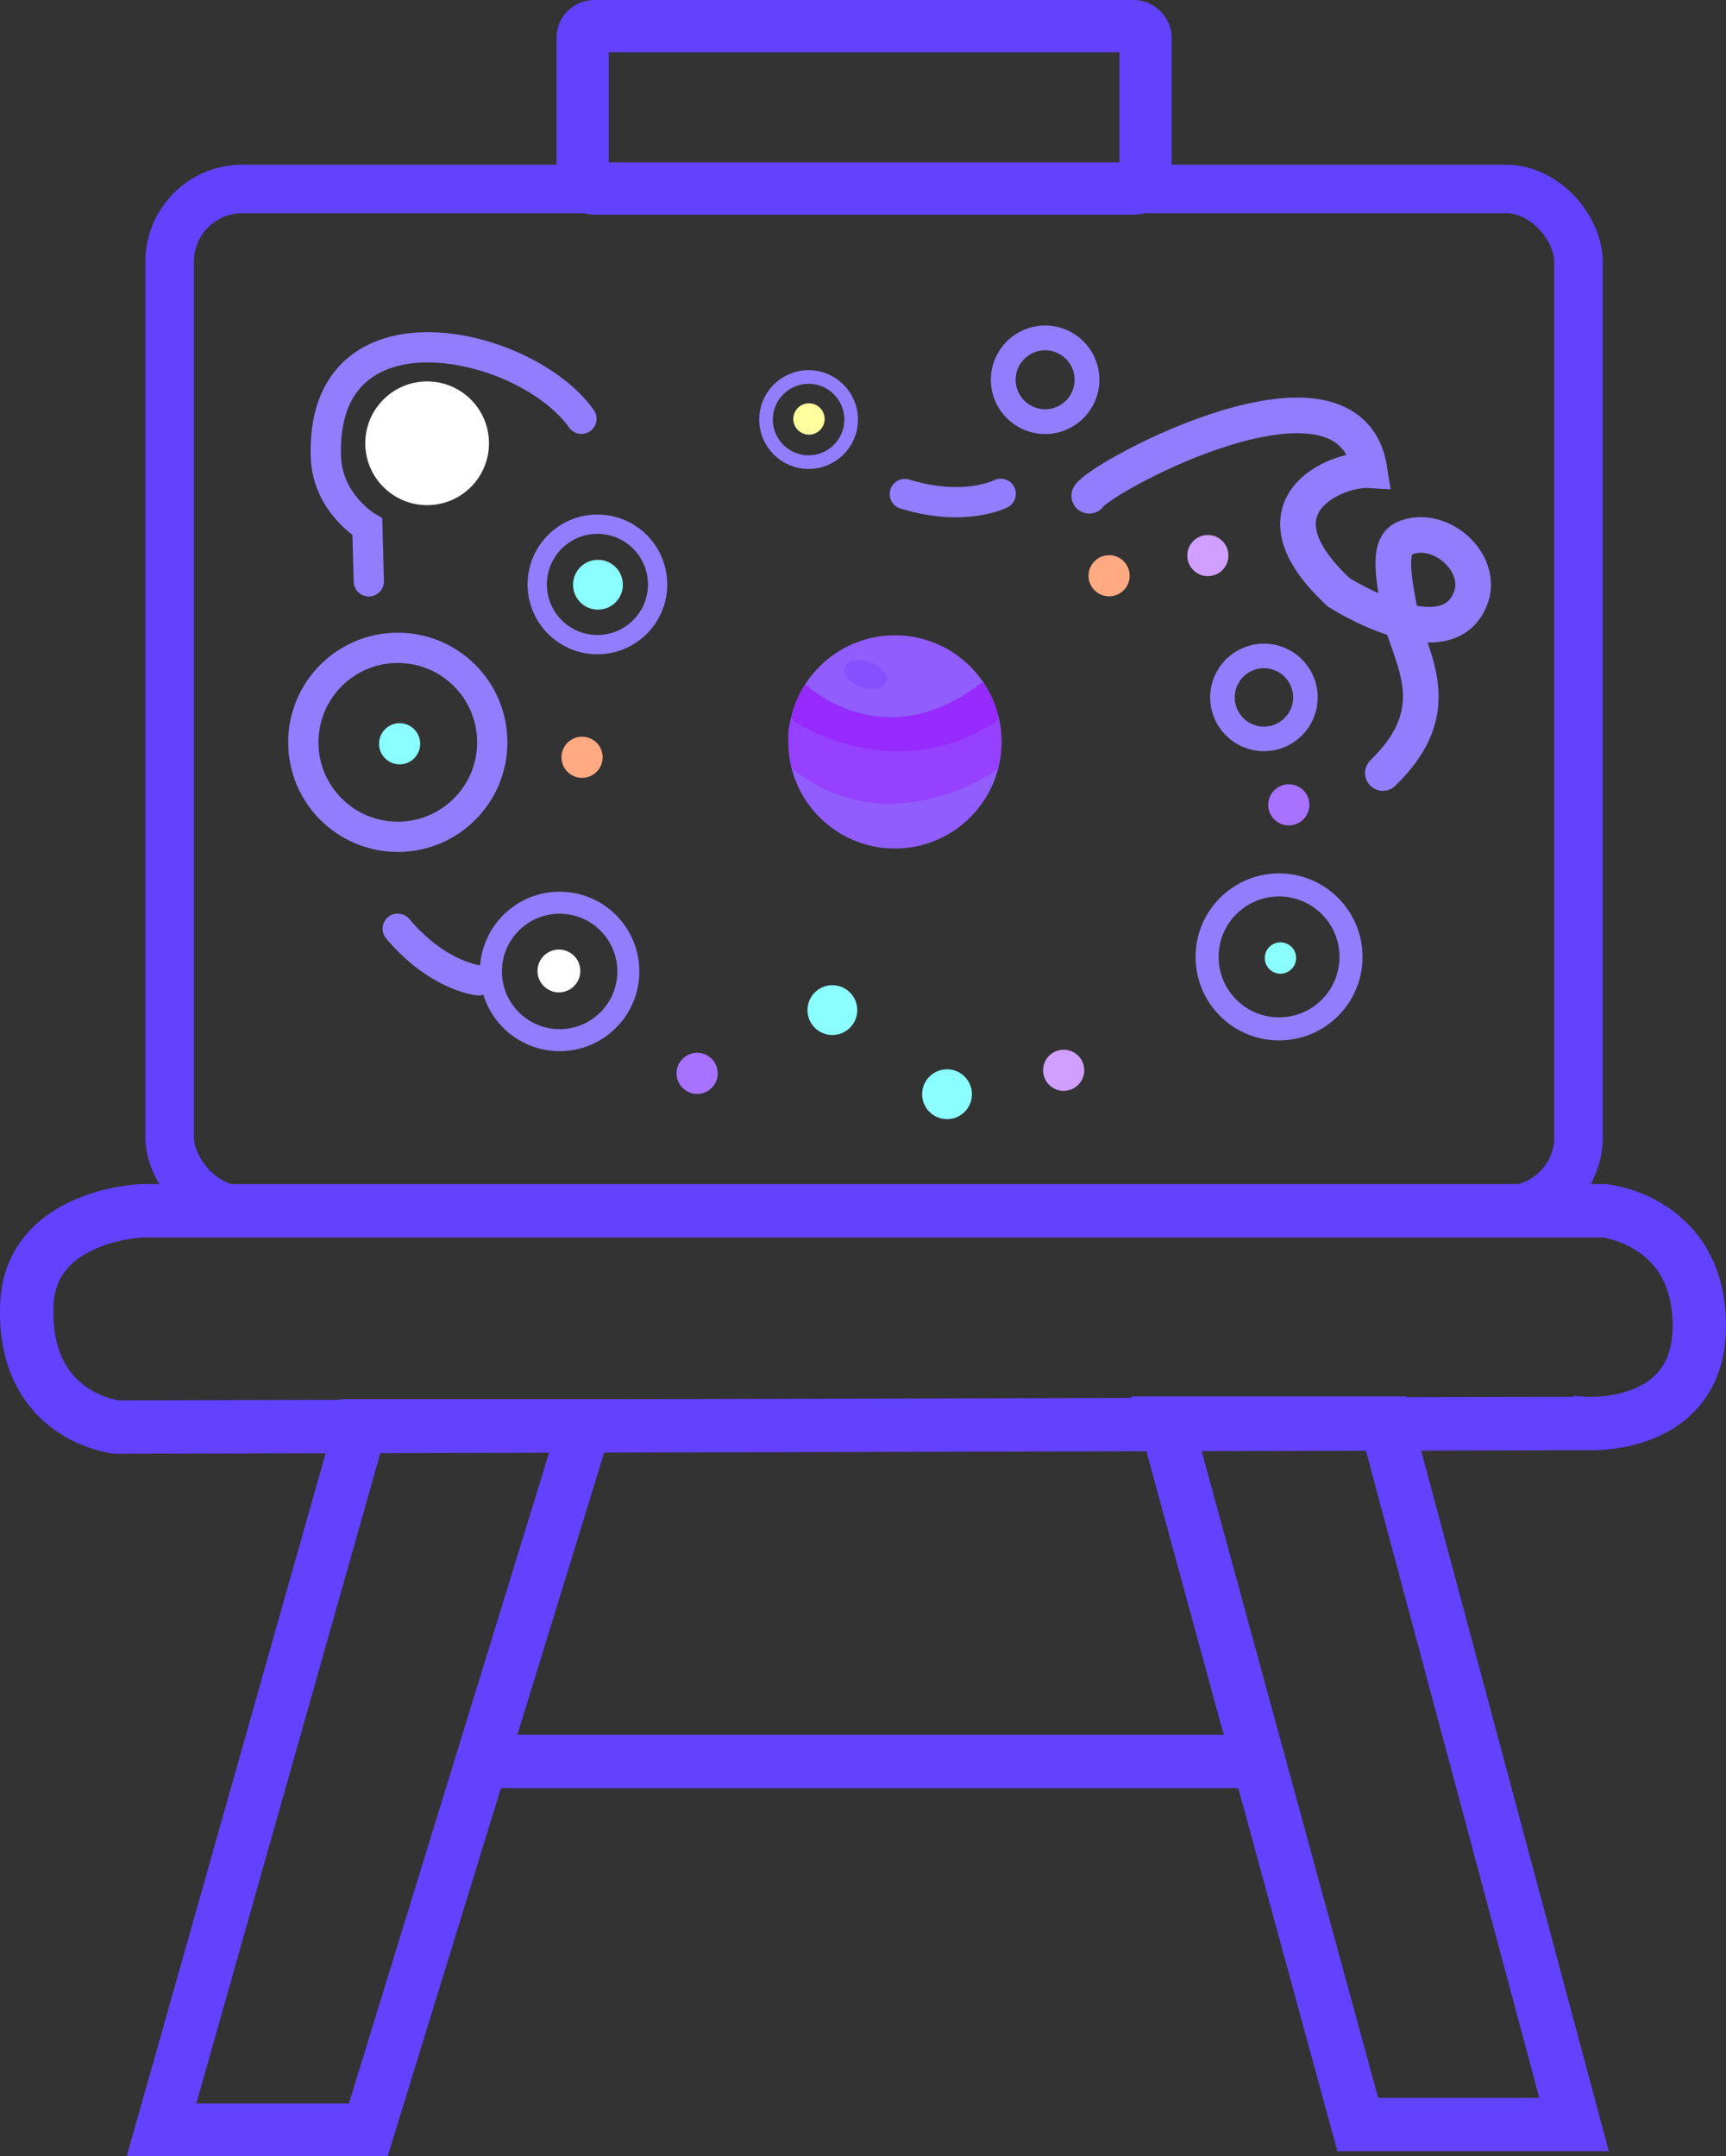 <?xml version="1.0" encoding="UTF-8" standalone="no"?>
<!-- Created with Inkscape (http://www.inkscape.org/) -->

<svg
   width="84.476mm"
   height="105.5mm"
   viewBox="0 0 84.476 105.5"
   version="1.1"
   id="svg1725"
   xml:space="preserve"
   inkscape:version="1.2.2 (732a01da63, 2022-12-09)"
   sodipodi:docname="dibujo-5.svg"
   xmlns:inkscape="http://www.inkscape.org/namespaces/inkscape"
   xmlns:sodipodi="http://sodipodi.sourceforge.net/DTD/sodipodi-0.dtd"
   xmlns="http://www.w3.org/2000/svg"
   xmlns:svg="http://www.w3.org/2000/svg"><rect x="0" y="0" width="84.476" height="105.5" fill="#333333" stroke="none"/><sodipodi:namedview
     id="namedview1727"
     pagecolor="#ffffff"
     bordercolor="#000000"
     borderopacity="0.25"
     inkscape:showpageshadow="2"
     inkscape:pageopacity="0.0"
     inkscape:pagecheckerboard="0"
     inkscape:deskcolor="#d1d1d1"
     inkscape:document-units="mm"
     showgrid="false"
     inkscape:zoom="1.087256"
     inkscape:cx="472.28986"
     inkscape:cy="656.23917"
     inkscape:window-width="1350"
     inkscape:window-height="1040"
     inkscape:window-x="387"
     inkscape:window-y="0"
     inkscape:window-maximized="0"
     inkscape:current-layer="layer3" /><defs
     id="defs1722" /><g
     inkscape:groupmode="layer"
     id="layer3"
     inkscape:label="Capa 3"
     transform="translate(101.449,-126.438)"><rect
       style="fill:none;stroke:#6342ff;stroke-width:2.556;stroke-linecap:square;stroke-dasharray:none;stroke-opacity:1;paint-order:markers fill stroke"
       id="rect2274-8-8-4"
       width="27.552"
       height="7.947"
       x="-72.933"
       y="127.716"
       ry="0.566"
       inkscape:export-filename="canva.svg"
       inkscape:export-xdpi="96"
       inkscape:export-ydpi="96" /><path
       style="fill:none;stroke:#6342ff;stroke-width:2.575;stroke-linecap:square;stroke-dasharray:none;stroke-opacity:1;paint-order:markers fill stroke"
       d="m -93.543,230.651 h 10.119 l 10.607,-34.466 h -10.973 z"
       id="path3225-4-8" /><path
       style="fill:none;stroke:#6342ff;stroke-width:2.612;stroke-linecap:square;stroke-dasharray:none;stroke-opacity:1;paint-order:markers fill stroke"
       d="m -23.872,196.091 -71.851,0.175 c 0,0 -4.643,-0.456 -4.412,-6.012 0.182,-4.372 5.627,-4.574 5.627,-4.574 h 71.583 c 0,0 4.646,0.473 4.646,5.635 0,5.162 -5.592,4.775 -5.592,4.775 z"
       id="path3174-6-6"
       sodipodi:nodetypes="ccsccsc" /><path
       style="fill:#000000;fill-opacity:0;stroke:#6342ff;stroke-width:2.612;stroke-linecap:square;stroke-dasharray:none;stroke-opacity:1;paint-order:markers fill stroke"
       d="m -34.996,230.392 h 10.586 l -9.195,-34.317 h -10.759 z"
       id="path3227-7-1" /><path
       style="fill:#000000;fill-opacity:0;stroke:#6342ff;stroke-width:2.612;stroke-linecap:square;stroke-dasharray:none;stroke-opacity:1;paint-order:markers fill stroke"
       d="m -77.339,212.627 h 36.624"
       id="path3229-6-5" /><rect
       style="fill:none;stroke:#6342ff;stroke-width:2.374;stroke-linecap:square;stroke-dasharray:none;stroke-opacity:1;paint-order:markers fill stroke"
       id="rect2274-1-1"
       width="68.953"
       height="49.958"
       x="-93.146"
       y="135.683"
       ry="3.557" /><circle
       style="fill:none;fill-opacity:1;stroke:#937dff;stroke-width:1.481;stroke-linecap:round;stroke-dasharray:none;stroke-opacity:1;paint-order:markers fill stroke"
       id="path20896-3"
       cx="-81.98"
       cy="162.76"
       r="4.624" /><path
       style="fill:#00151f;fill-opacity:1;stroke:#937dff;stroke-width:1.481;stroke-linecap:round;stroke-dasharray:none;stroke-opacity:1;paint-order:markers fill stroke"
       d="m -78.03,174.406 c 0,0 -1.977,-0.183 -3.954,-2.525"
       id="path28985-0"
       sodipodi:nodetypes="cc" /><path
       style="fill:#00151f;fill-opacity:1;stroke:#937dff;stroke-width:1.481;stroke-linecap:round;stroke-dasharray:none;stroke-opacity:1;paint-order:markers fill stroke"
       d="m -52.471,150.6 c 0,0 -1.762,0.915 -4.692,0.012"
       id="path28985-0-7"
       sodipodi:nodetypes="cc" /><circle
       style="display:inline;fill:#ffffff;fill-opacity:1;stroke:none;stroke-width:1.343;stroke-linecap:round;stroke-dasharray:none;stroke-opacity:1;paint-order:markers fill stroke"
       id="path33395-8"
       cx="-74.094"
       cy="173.948"
       r="1.048" /><circle
       style="display:inline;fill:#ffffff;fill-opacity:1;stroke:none;stroke-width:3.879;stroke-linecap:round;stroke-dasharray:none;stroke-opacity:1;paint-order:markers fill stroke"
       id="path33395-3-6"
       cx="-80.544"
       cy="148.128"
       r="3.027" /><circle
       style="fill:none;fill-opacity:1;stroke:#937dff;stroke-width:1.077;stroke-linecap:round;stroke-dasharray:none;stroke-opacity:1;paint-order:markers fill stroke"
       id="path20896-4-0"
       cx="-74.059"
       cy="173.971"
       r="3.363" /><circle
       style="display:inline;fill:#8bffff;fill-opacity:1;stroke:none;stroke-width:1.29;stroke-linecap:round;stroke-dasharray:none;stroke-opacity:1;paint-order:markers fill stroke"
       id="path33395-9-56"
       cx="-81.89"
       cy="162.831"
       r="1.007" /><circle
       style="fill:none;fill-opacity:1;stroke:#937dff;stroke-width:1.128;stroke-linecap:round;stroke-dasharray:none;stroke-opacity:1;paint-order:markers fill stroke"
       id="path20896-1-2"
       cx="-38.848"
       cy="173.26"
       r="3.522" /><circle
       style="display:inline;fill:#8bffff;fill-opacity:1;stroke:none;stroke-width:0.983;stroke-linecap:round;stroke-dasharray:none;stroke-opacity:1;paint-order:markers fill stroke"
       id="path33395-9-4-0"
       cx="-38.78"
       cy="173.314"
       r="0.767" /><circle
       style="fill:none;fill-opacity:1;stroke:#937dff;stroke-width:0.667;stroke-linecap:round;stroke-dasharray:none;stroke-opacity:1;paint-order:markers fill stroke"
       id="path20896-1-2-0"
       cx="-61.874"
       cy="146.967"
       r="2.083" /><circle
       style="display:inline;fill:#ffff9f;fill-opacity:1;stroke:none;stroke-width:0.983;stroke-linecap:round;stroke-dasharray:none;stroke-opacity:1;paint-order:markers fill stroke"
       id="path33395-9-4-0-3"
       cx="-61.855"
       cy="146.939"
       r="0.767" /><circle
       style="display:inline;fill:#d09fff;fill-opacity:1;stroke:none;stroke-width:1.29;stroke-linecap:round;stroke-dasharray:none;stroke-opacity:1;paint-order:markers fill stroke"
       id="path33395-9-4-98-2"
       cx="-49.39"
       cy="178.807"
       r="1.007" /><circle
       style="display:inline;fill:#a672ff;fill-opacity:1;stroke:none;stroke-width:1.29;stroke-linecap:round;stroke-dasharray:none;stroke-opacity:1;paint-order:markers fill stroke"
       id="path33395-9-4-9-4"
       cx="-67.329"
       cy="178.958"
       r="1.007" /><circle
       style="display:inline;fill:#d09fff;fill-opacity:1;stroke:none;stroke-width:1.29;stroke-linecap:round;stroke-dasharray:none;stroke-opacity:1;paint-order:markers fill stroke"
       id="path33395-9-4-98-7-4"
       cx="-42.333"
       cy="153.622"
       r="1.007" /><circle
       style="display:inline;fill:#a672ff;fill-opacity:1;stroke:none;stroke-width:1.29;stroke-linecap:round;stroke-dasharray:none;stroke-opacity:1;paint-order:markers fill stroke"
       id="path33395-9-4-9-5-3"
       cx="-38.371"
       cy="165.819"
       r="1.007" /><circle
       style="display:inline;fill:#ffaa82;fill-opacity:1;stroke:none;stroke-width:1.29;stroke-linecap:round;stroke-dasharray:none;stroke-opacity:1;paint-order:markers fill stroke"
       id="path33395-9-4-9-0-2"
       cx="-72.961"
       cy="163.492"
       r="1.007" /><circle
       style="display:inline;fill:#ffaa82;fill-opacity:1;stroke:none;stroke-width:1.29;stroke-linecap:round;stroke-dasharray:none;stroke-opacity:1;paint-order:markers fill stroke"
       id="path33395-9-4-9-0-7-4"
       cx="-47.166"
       cy="154.61"
       r="1.007" /><circle
       style="fill:none;fill-opacity:1;stroke:#937dff;stroke-width:0.944;stroke-linecap:round;stroke-dasharray:none;stroke-opacity:1;paint-order:markers fill stroke"
       id="path20896-8-1"
       cx="-72.21"
       cy="155.034"
       r="2.946" /><circle
       style="fill:none;fill-opacity:1;stroke:#937dff;stroke-width:1.202;stroke-linecap:round;stroke-dasharray:none;stroke-opacity:1;paint-order:markers fill stroke"
       id="path20896-8-2-8-5"
       cx="-39.588"
       cy="160.563"
       r="2.03" /><circle
       style="fill:none;fill-opacity:1;stroke:#937dff;stroke-width:1.213;stroke-linecap:round;stroke-dasharray:none;stroke-opacity:1;paint-order:markers fill stroke"
       id="path20896-8-2-8-55-0"
       cx="-50.297"
       cy="145.02"
       r="2.049" /><circle
       style="display:inline;fill:#8bffff;fill-opacity:1;stroke:none;stroke-width:1.562;stroke-linecap:round;stroke-dasharray:none;stroke-opacity:1;paint-order:markers fill stroke"
       id="path33395-9-5-8"
       cx="-72.183"
       cy="155.049"
       r="1.219" /><circle
       style="display:inline;fill:#8bffff;fill-opacity:1;stroke:none;stroke-width:1.562;stroke-linecap:round;stroke-dasharray:none;stroke-opacity:1;paint-order:markers fill stroke"
       id="path33395-9-5-8-1"
       cx="-60.71"
       cy="175.863"
       r="1.219" /><circle
       style="display:inline;fill:#8bffff;fill-opacity:1;stroke:none;stroke-width:1.562;stroke-linecap:round;stroke-dasharray:none;stroke-opacity:1;paint-order:markers fill stroke"
       id="path33395-9-5-8-1-5"
       cx="-55.098"
       cy="179.979"
       r="1.219" /><path
       style="fill:none;fill-opacity:1;stroke:#937dff;stroke-width:1.481;stroke-linecap:round;stroke-dasharray:none;stroke-opacity:1;paint-order:markers fill stroke"
       d="m -83.399,154.884 -0.071,-2.666 c 0,0 -1.944,-1.144 -2.028,-3.403 -0.297,-7.995 9.785,-5.729 12.507,-1.885"
       id="path38523-5"
       sodipodi:nodetypes="ccsc" /><path
       style="fill:none;fill-opacity:1;stroke:#937dff;stroke-width:1.744;stroke-linecap:round;stroke-dasharray:none;stroke-opacity:1;paint-order:markers fill stroke"
       d="m -48.137,150.694 c 0.613,-0.957 12.766,-7.518 13.723,-1.248 -1.636,-0.101 -6.066,1.764 -1.506,5.98 0,0 5.531,3.522 6.524,0.05 0.389,-1.716 -1.676,-3.375 -3.279,-2.715 -0.74,0.305 -0.773,1.331 -0.099,4.34 0.779,2.249 1.849,4.397 -0.992,7.16"
       id="path47563-9"
       sodipodi:nodetypes="ccccscc" /><g
       id="g2097"
       transform="translate(-234.564,16.974)"><circle
         style="display:inline;fill:#915dff;fill-opacity:1;stroke:none;stroke-width:6.685;stroke-linecap:round;stroke-dasharray:none;stroke-opacity:1;paint-order:markers fill stroke"
         id="path33395-3-6-2"
         cx="176.915"
         cy="145.766"
         r="5.217" /><ellipse
         style="display:inline;fill:#8750ff;fill-opacity:1;stroke:none;stroke-width:1.381;stroke-linecap:round;stroke-dasharray:none;stroke-opacity:1;paint-order:markers fill stroke"
         id="path33395-3-6-2-0"
         cx="212.979"
         cy="75.706"
         rx="1.078"
         ry="0.648"
         transform="rotate(19.503)" /><path
         style="fill:#962aff;fill-opacity:1;stroke:#962aff;stroke-width:0.23;stroke-linecap:round;stroke-linejoin:round;stroke-dasharray:none;stroke-opacity:1;paint-order:markers fill stroke"
         d="m 172.559,143.114 c 0,0 3.835,3.592 8.63,-0.129 0.269,0.409 0.585,1.025 0.68,1.641 0,0 -5.451,4.189 -9.911,-0.031 0.264,-0.999 0.457,-1.201 0.602,-1.48 z"
         id="path1086"
         sodipodi:nodetypes="cccccc" /><path
         style="fill:#9641ff;fill-opacity:1;stroke:#9641ff;stroke-width:0.225;stroke-linecap:round;stroke-linejoin:round;stroke-dasharray:none;stroke-opacity:1;paint-order:markers fill stroke"
         d="m 171.894,144.839 c 0,0 4.964,3.364 10.047,0.015 0.104,0.521 0.109,1.466 -0.087,2.179 0,0 -5.173,3.738 -9.903,-0.059 -0.126,-0.59 -0.227,-1.652 -0.058,-2.135 z"
         id="path1086-7"
         sodipodi:nodetypes="ccccc" /></g></g></svg>
